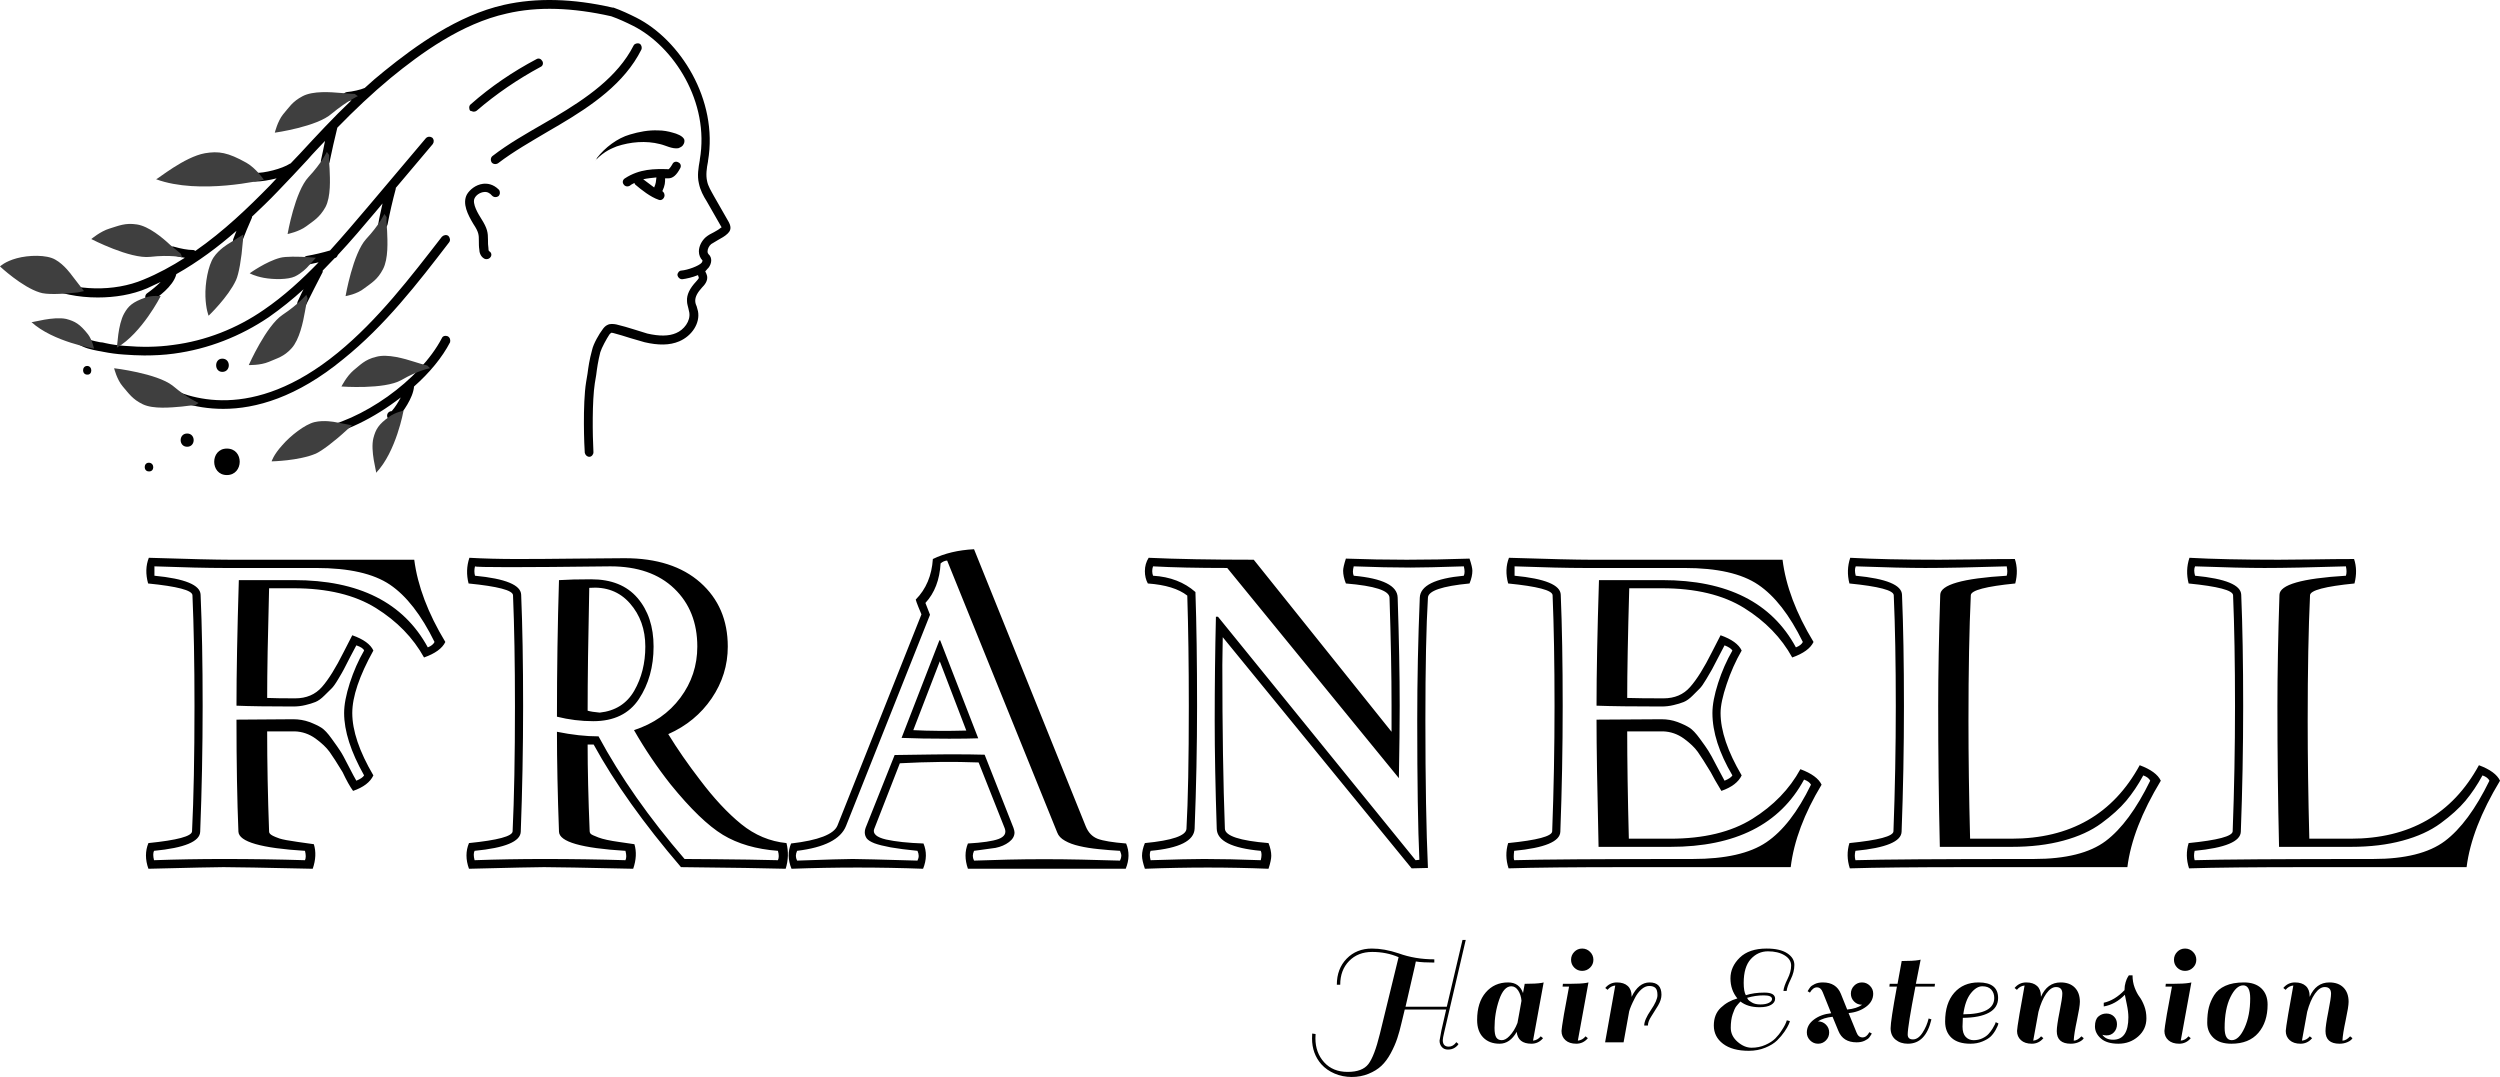 <svg viewBox="273.878 177.949 342.244 147.435" width="5000" height="2153.951" xmlns="http://www.w3.org/2000/svg" xmlns:xlink="http://www.w3.org/1999/xlink" preserveAspectRatio="none"><defs></defs><style>.a6izo4zJpcolor {fill:#000000;fill-opacity:1;}.a6izo4zJpstrokeColor-str {stroke:#3F3F3F;stroke-opacity:1;}.aD6z1nYkhcolor {fill:#000000;fill-opacity:1;}.aD6z1nYkhstrokeColor-str {stroke:#3F3F3F;stroke-opacity:1;}.alcHhARl1acolors-0 {fill:#000000;fill-opacity:1;}.alcHhARl1acolors-1 {fill:#3F3F3F;fill-opacity:1;}.alcHhARl1acolors-2 {fill:#797979;fill-opacity:1;}.alcHhARl1acolors-3 {fill:#969696;fill-opacity:1;}.alcHhARl1acolors-4 {fill:#B2B2B2;fill-opacity:1;}.alcHhARl1acolors-5 {fill:#C6C6C6;fill-opacity:1;}.alcHhARl1acolors-6 {fill:#D7D7D7;fill-opacity:1;}.alcHhARl1acolors-7 {fill:#E5E5E5;fill-opacity:1;}</style><g opacity="1" transform="rotate(0 453.493 306.623)">
<svg width="142.43" height="18.762" x="453.493" y="306.623" version="1.1" preserveAspectRatio="none" viewBox="0.76 -26.6 270.24 35.6">
  <g transform="matrix(1 0 0 1 0 0)" class="a6izo4zJpcolor"><path id="id-6izo4zJp14" d="M23.24-22.12L23.24-22.12Q20.08-23.48 16.38-23.48Q12.68-23.48 10.38-21.12Q8.08-18.76 8.08-14.96L8.08-14.96L7.20-14.96Q7.20-19.12 9.76-21.74Q12.32-24.36 16.32-24.36L16.32-24.36Q19.52-24.36 23.24-23.12L23.24-23.12Q27.52-21.56 32.52-21.56L32.52-21.56L32.52-20.72Q29.52-20.72 27.72-21L27.72-21Q27.68-20.84 27.44-19.68L27.44-19.68Q25.96-13.12 25.04-9.24L25.04-9.24L35.76-9.24L39.84-26.60L40.68-26.60L35.08-2.56Q34.72-1.08 34.72-0.56L34.72-0.56Q34.72 1.12 36.28 1.12L36.28 1.12Q37.40 1.12 38.24-0.04L38.24-0.04L38.80 0.44Q38.52 0.96 37.80 1.42Q37.08 1.88 36.06 1.88Q35.04 1.88 34.46 1.20Q33.88 0.52 33.88-0.44L33.88-0.44L34.36-3.08L35.60-8.52L24.84-8.52Q24.40-6.84 23.96-4.88Q23.52-2.92 22.90-1.04Q22.28 0.84 21.20 2.84Q20.12 4.84 18.78 6.10Q17.44 7.36 15.42 8.18Q13.40 9 11.06 9Q8.72 9 6.64 8.12Q4.56 7.24 3.16 5.68L3.16 5.68Q0.76 2.92 0.76-1L0.76-1Q0.76-1.64 0.80-2.28L0.80-2.28L1.68-2.16Q1.64-1.60 1.64-1.04L1.64-1.04Q1.64 2.68 3.90 5.18Q6.16 7.68 10 7.68Q13.84 7.68 15.40 5.64Q16.96 3.60 18.38-2.20Q19.80-8 23.24-22.12Z M57.76 0.36L57.76 0.36Q54.24 0.36 53.92-2.72L53.92-2.72Q52.16 0.36 49.48 0.36Q46.80 0.36 45.22-1.26Q43.64-2.88 43.64-5.80L43.64-5.80Q43.64-10.36 45.88-12.96Q48.12-15.56 51.68-15.56L51.68-15.56Q54.60-15.56 55.56-12.80L55.56-12.80Q55.76-14 56-15.20L56-15.20Q58.96-15.20 60.40-15.44L60.40-15.44L60.92-15.56L58.16-0.44Q59.36-0.56 60.16-1.56L60.16-1.56L60.76-1.08Q59.56 0.36 57.76 0.36ZM48.16-3.76Q48.16-1.96 48.62-1.26Q49.08-0.56 50.04-0.56Q51-0.56 52-1.60L52-1.60Q53.32-2.96 54.12-5.04L54.12-5.04Q54.24-5.56 54.58-7.54Q54.92-9.52 55.16-10.80L55.16-10.80Q55.04-12.32 54.32-13.44Q53.60-14.56 52.52-14.56L52.52-14.56Q50.56-14.56 49.36-11.06Q48.16-7.56 48.16-3.76L48.16-3.76Z M72.40-1.08Q71.20 0.36 69.40 0.36Q67.60 0.36 66.58-0.56Q65.56-1.48 65.56-2.96L65.56-2.96Q65.56-3.48 66.20-7.32L66.20-7.32L67.52-14.48L65.84-14.48L65.92-15.20L67.64-15.20Q70.60-15.20 72-15.44L72-15.44L72.56-15.56L69.80-0.44Q71-0.56 71.80-1.56L71.80-1.56L72.40-1.08ZM68.88-19.40Q68.04-20.24 68.04-21.44Q68.04-22.64 68.88-23.50Q69.72-24.36 70.92-24.36Q72.12-24.36 72.98-23.50Q73.84-22.64 73.84-21.44Q73.84-20.24 72.98-19.40Q72.12-18.56 70.92-18.56Q69.72-18.56 68.88-19.40Z M77.52-13.64L76.92-14.12Q78.12-15.56 79.94-15.56Q81.76-15.56 82.76-14.64Q83.76-13.72 83.76-12.04L83.76-12.04L83.76-11.80Q85.56-15.56 88.44-15.56L88.44-15.56Q91.52-15.56 91.52-12.36L91.52-12.36Q91.52-11.04 90.64-9.56Q89.76-8.08 88.88-6.74Q88-5.40 88-4.36L88-4.36L87.04-4.36Q87.04-5.84 88.76-8.36Q90.48-10.88 90.48-12.26Q90.48-13.64 89.94-14.14Q89.40-14.64 88.34-14.64Q87.28-14.64 86.26-13.72Q85.24-12.80 84.56-11.40L84.56-11.40Q83.48-9.32 83.12-8L83.12-8L83.12-7.96L81.68 0L76.88 0L79.52-14.76Q78.32-14.64 77.52-13.64L77.52-13.64Z M113.44-12.24L113.44-12.24Q115.52-12.92 118.28-12.92Q121.04-12.92 121.04-11.32L121.04-11.32Q121.04-10.36 120-9.74Q118.96-9.12 117-9.12L117-9.12Q113.92-9.12 112.04-10.60L112.04-10.60Q111.32-9.84 110.92-9.32Q110.52-8.80 110.02-7.32Q109.52-5.84 109.52-3.76Q109.52-1.68 111.28-0.14Q113.04 1.40 114.94 1.40Q116.84 1.40 118.48 0.68Q120.12-0.04 121.08-1Q122.04-1.96 122.76-3.12L122.76-3.12Q123.76-4.60 124.08-5.72L124.08-5.72L124.88-5.52Q124.88-5.40 124.58-4.68Q124.28-3.96 123.48-2.78Q122.68-1.60 121.56-0.50Q120.44 0.60 118.48 1.40Q116.52 2.20 114.20 2.20L114.20 2.20Q109.92 2.20 107.52 0.38Q105.12-1.44 105.12-4.36Q105.12-7.28 106.94-9Q108.76-10.72 111.24-11.40L111.24-11.40Q109.44-13.60 109.44-16.62Q109.44-19.64 111.86-22Q114.28-24.36 118.84-24.36L118.84-24.36Q122.32-24.36 124.18-23.14Q126.04-21.92 126.04-20.10Q126.04-18.28 125.10-16.38Q124.16-14.48 124.04-13.36L124.04-13.36L123.20-13.36Q123.32-14.56 124.26-16.44Q125.20-18.32 125.20-19.94Q125.20-21.56 123.50-22.60Q121.80-23.64 119.18-23.64Q116.56-23.64 114.72-21.62Q112.88-19.60 112.88-15.44L112.88-15.44Q112.88-13.20 113.44-12.24ZM114.04-11.08Q114.24-10.80 115.06-10.32Q115.88-9.84 117.24-9.84Q118.60-9.84 119.42-10.26Q120.24-10.68 120.24-11.24L120.24-11.24Q120.24-12.20 118.08-12.20Q115.92-12.20 113.76-11.56L113.76-11.56Q113.84-11.36 114.04-11.08Z M140.12-7.60L142.20-2.52Q142.68-1.28 143.74-1.28Q144.80-1.28 145.52-2.64L145.52-2.64L146.16-2.28Q145.76-1.60 145.46-1.22Q145.16-0.84 144.30-0.42Q143.44 0 142.20 0L142.20 0Q138.68 0 137.48-2.96L137.48-2.96L135.96-6.64Q133.60-6.40 132.16-5.44L132.16-5.44L132.20-5.44Q133.40-5.44 134.24-4.60Q135.08-3.76 135.08-2.56Q135.08-1.36 134.24-0.50Q133.40 0.36 132.20 0.36Q131 0.36 130.14-0.50Q129.28-1.36 129.28-2.56L129.28-2.56Q129.28-4.52 131.10-5.90Q132.92-7.28 135.60-7.56L135.60-7.56L133.40-13.04Q132.92-14.28 131.90-14.28Q130.88-14.28 130.08-12.92L130.08-12.92L129.48-13.28Q129.88-13.96 130.18-14.34Q130.48-14.72 131.34-15.14Q132.20-15.56 133.44-15.56L133.44-15.56Q136.92-15.56 138.12-12.60L138.12-12.60L139.76-8.52Q142.24-8.76 143.64-9.76L143.64-9.76L143.60-9.76Q142.40-9.76 141.56-10.60Q140.72-11.44 140.72-12.64Q140.72-13.84 141.56-14.70Q142.40-15.56 143.60-15.56Q144.80-15.56 145.66-14.70Q146.52-13.84 146.52-12.64L146.52-12.64Q146.52-10.60 144.64-9.22Q142.76-7.84 140.12-7.60L140.12-7.60Z M150.80-15.20L152.84-15.20L153.92-21.12Q156.88-21.12 158.32-21.36L158.32-21.36L158.84-21.48Q158.28-18.68 157.60-15.20L157.60-15.20L162.56-15.20L162.48-14.48L157.48-14.48Q155.48-4.16 155.48-2.04L155.48-2.04Q155.48-0.76 156.84-0.76Q158.20-0.76 159.32-2.48Q160.44-4.20 160.92-6.20L160.92-6.20L161.64-5.96Q160.16 0.36 155.52 0.36L155.52 0.36Q153.60 0.36 152.32-0.70Q151.04-1.76 151.04-3.66Q151.04-5.56 152.68-14.48L152.68-14.48L150.72-14.48L150.80-15.20Z M173.88-15.56L173.88-15.56Q178.96-15.56 178.96-11.52L178.96-11.52Q178.96-9 176.58-7.70Q174.20-6.40 169.80-6.36L169.80-6.36Q169.72-4.92 169.72-4.08L169.72-4.08Q169.72-2.28 170.54-1.42Q171.36-0.56 172.60-0.56Q173.84-0.56 174.86-1.04Q175.88-1.52 176.48-2.18Q177.08-2.84 177.52-3.56L177.52-3.56Q178.32-4.88 178.32-5.24L178.32-5.24L179.04-4.92Q178.92-4.28 178.32-3.22Q177.72-2.16 177-1.48Q176.28-0.80 174.88-0.22Q173.48 0.36 171.76 0.36L171.76 0.36Q168.52 0.36 166.86-1.18Q165.20-2.72 165.20-5.40L165.20-5.40Q165.20-10.16 167.56-12.86Q169.92-15.56 173.88-15.56ZM177.96-11.52Q177.96-12.84 177.18-13.70Q176.40-14.56 174.86-14.56Q173.32-14.56 171.86-12.72Q170.40-10.88 169.92-7.28L169.92-7.28Q177.96-7.32 177.96-11.52L177.96-11.52Z M198.60-0.44L198.60-0.44Q199.56-0.44 200.60-1.56L200.60-1.56L201.20-1.08Q200.92-0.52 199.96-0.08Q199 0.36 197.84 0.36L197.84 0.36Q194.20 0.36 194.20-2.92L194.20-2.92Q194.20-4.32 194.92-7.92Q195.64-11.52 195.64-12.64L195.64-12.64Q195.64-14.36 194-14.36L194-14.36Q192.68-14.36 191.46-12.64Q190.24-10.92 189.44-7.92L189.44-7.92L188.08-0.44Q189.32-0.56 190.12-1.56L190.12-1.56L190.72-1.08Q189.52 0.36 187.72 0.36Q185.92 0.36 184.90-0.56Q183.88-1.48 183.88-2.96L183.88-2.96Q183.88-3.52 184.52-7.36L184.52-7.36L185.84-14.76Q184.64-14.64 183.84-13.64L183.84-13.64L183.24-14.12Q184.44-15.56 186.26-15.56Q188.08-15.56 189.08-14.64Q190.08-13.72 190.08-12.04L190.08-12.04L190.08-11.80Q191.72-15.56 195.20-15.56L195.20-15.56Q197.56-15.56 198.88-14.22Q200.20-12.88 200.20-10.52L200.20-10.52Q200.20-9.28 199.44-5.74Q198.68-2.20 198.60-0.44Z M208.84-0.68L208.84-0.68Q212.80-0.68 212.80-6.52L212.80-6.52Q212.80-7.96 212.38-9.92Q211.96-11.88 211.88-12.36L211.88-12.36Q209.44-9.84 206.40-9.32L206.40-9.32L206.40-10.28Q209.28-10.92 211.80-13.56L211.80-13.56L211.80-13.72Q211.80-14.68 212.08-15.60Q212.36-16.52 212.64-16.96L212.64-16.96L212.92-17.40L213.88-17.40Q213.88-15.64 214.44-14.18Q215-12.72 215.68-11.82Q216.36-10.92 216.92-9.46Q217.48-8 217.48-6.24L217.48-6.24Q217.48-3.40 215.34-1.52Q213.20 0.36 210.20 0.36Q207.20 0.36 205.66-1Q204.12-2.36 204.12-4.14Q204.12-5.92 205-6.70Q205.88-7.48 207.08-7.48Q208.28-7.48 209.06-6.70Q209.84-5.92 209.84-4.70Q209.84-3.48 209.08-2.64Q208.32-1.80 207.12-1.80L207.12-1.80Q206.60-1.80 206.04-1.96L206.04-1.96Q206.92-0.68 208.84-0.68Z M229-1.08Q227.80 0.36 226 0.36Q224.20 0.36 223.18-0.56Q222.16-1.48 222.16-2.96L222.16-2.96Q222.16-3.48 222.80-7.32L222.80-7.32L224.12-14.48L222.44-14.48L222.52-15.20L224.24-15.20Q227.20-15.20 228.60-15.44L228.60-15.44L229.16-15.56L226.40-0.44Q227.60-0.56 228.40-1.56L228.40-1.56L229-1.08ZM225.48-19.40Q224.64-20.24 224.64-21.44Q224.64-22.64 225.48-23.50Q226.32-24.36 227.52-24.36Q228.72-24.36 229.58-23.50Q230.44-22.64 230.44-21.44Q230.44-20.24 229.58-19.40Q228.72-18.56 227.52-18.56Q226.32-18.56 225.48-19.40Z M239.56 0.36Q236.48 0.36 234.88-1.18Q233.28-2.72 233.28-5.06Q233.28-7.40 233.70-9.06Q234.12-10.72 235.08-12.26Q236.04-13.80 237.98-14.68Q239.92-15.56 242.82-15.56Q245.72-15.56 247.34-14.02Q248.96-12.48 248.96-9.80L248.96-9.80Q248.96-5.24 246.54-2.44Q244.12 0.36 239.56 0.36L239.56 0.36ZM237.80-3.76L237.80-3.76Q237.80-0.56 239.66-0.56Q241.52-0.56 242.98-3.78Q244.44-7 244.44-11.44L244.44-11.44Q244.44-14.80 242.62-14.80Q240.80-14.80 239.30-11.74Q237.80-8.68 237.80-3.76Z M268.40-0.44L268.40-0.44Q269.36-0.44 270.40-1.56L270.40-1.56L271-1.08Q270.72-0.52 269.76-0.08Q268.80 0.36 267.64 0.36L267.64 0.36Q264 0.36 264-2.92L264-2.92Q264-4.32 264.72-7.92Q265.44-11.52 265.44-12.64L265.44-12.64Q265.44-14.36 263.80-14.36L263.80-14.36Q262.48-14.36 261.26-12.64Q260.04-10.92 259.24-7.92L259.24-7.92L257.88-0.44Q259.12-0.56 259.92-1.56L259.92-1.56L260.52-1.08Q259.32 0.36 257.52 0.36Q255.72 0.36 254.70-0.56Q253.68-1.48 253.68-2.96L253.68-2.96Q253.68-3.52 254.32-7.36L254.32-7.36L255.64-14.76Q254.44-14.64 253.64-13.64L253.64-13.64L253.04-14.12Q254.24-15.56 256.06-15.56Q257.88-15.56 258.88-14.64Q259.88-13.72 259.88-12.04L259.88-12.04L259.88-11.80Q261.52-15.56 265-15.56L265-15.56Q267.36-15.56 268.68-14.22Q270-12.88 270-10.52L270-10.52Q270-9.28 269.24-5.74Q268.48-2.20 268.40-0.44Z"/></g>
</svg>
</g><g opacity="1" transform="rotate(0 293.861 253.135)">
<svg width="322.261" height="43.742" x="293.861" y="253.135" version="1.1" preserveAspectRatio="none" viewBox="1.24 -30.391 230.947 31.348">
  <g transform="matrix(1 0 0 1 0 0)" class="aD6z1nYkhcolor"><path id="id-D6z1nYkh7" d="M15.84-12.52L15.84-12.52L13.13-12.52Q13.13-7.87 13.32-2.68L13.32-2.68Q13.32-2.56 13.42-2.46Q13.52-2.36 13.70-2.27Q13.89-2.17 14.34-2.01Q14.79-1.86 16.15-1.67Q17.52-1.48 17.71-1.45L17.71-1.45Q18.05-0.35 17.60 0.96L17.60 0.96Q10.39 0.80 8.85 0.80L8.85 0.80Q7.79 0.80 1.48 0.96L1.48 0.96Q1.00-0.39 1.48-1.56L1.48-1.56Q5.72-1.99 5.76-2.71L5.76-2.71Q6.00-7.60 6.00-15L6.00-15Q6.00-21.29 5.80-25.88L5.80-25.88Q5.76-26.60 1.45-27.03L1.45-27.03Q1.07-28.40 1.52-29.55L1.52-29.55Q7.52-29.36 9.47-29.36L9.47-29.36L27.56-29.36Q28.05-25.53 30.61-21.29L30.61-21.29Q30.16-20.35 28.52-19.77L28.52-19.77Q26.91-22.68 23.80-24.62Q20.68-26.56 15.72-26.56L15.72-26.56L13.32-26.56Q13.13-19.55 13.13-15.80L13.13-15.80Q14.08-15.76 15.88-15.76L15.88-15.76Q17.52-15.76 18.50-16.87Q19.47-17.97 20.64-20.31L20.64-20.31L21.48-21.95Q23.13-21.37 23.55-20.45L23.55-20.45Q21.48-16.72 21.48-14.32L21.48-14.32Q21.48-11.72 23.55-8.20L23.55-8.20Q23.09-7.21 21.56-6.68L21.56-6.68Q21.11-7.29 20.53-8.52L20.53-8.52Q19.73-9.84 19.26-10.50Q18.79-11.15 17.87-11.82Q16.95-12.48 15.84-12.52ZM10.12-13.67L10.12-13.67L15.68-13.71Q16.52-13.71 17.27-13.44Q18.01-13.16 18.45-12.88Q18.89-12.60 19.46-11.80Q20.04-11.00 20.28-10.63Q20.53-10.27 21.10-9.14Q21.68-8.01 21.88-7.68L21.88-7.68Q22.48-7.93 22.64-8.20L22.64-8.20Q20.68-11.68 20.68-14.32L20.68-14.32Q20.68-15.53 21.24-17.27Q21.80-19.00 22.64-20.45L22.64-20.45Q22.56-20.72 21.88-20.96L21.88-20.96Q21.72-20.68 21.26-19.79Q20.80-18.89 20.66-18.62Q20.53-18.36 20.11-17.66Q19.69-16.95 19.44-16.72Q19.20-16.48 18.74-16.03Q18.28-15.57 17.86-15.40Q17.44-15.23 16.88-15.10Q16.31-14.96 15.68-14.96L15.68-14.96Q12.03-14.96 10.12-15.04L10.12-15.04Q10.12-19.77 10.35-27.36L10.35-27.36L15.76-27.36Q25.31-27.36 28.89-20.76L28.89-20.76Q29.39-20.96 29.55-21.29L29.55-21.29Q27.60-25.27 25.18-26.91Q22.75-28.55 17.95-28.55L17.95-28.55L8.93-28.55Q6.48-28.55 2.07-28.71L2.07-28.71L2.07-27.79Q6.56-27.36 6.60-25.92L6.60-25.92Q6.80-21.33 6.80-15L6.80-15Q6.80-8.81 6.56-2.68L6.56-2.68Q6.52-1.23 2.03-0.80L2.03-0.80Q1.88-0.49 2.03 0.12L2.03 0.12Q5.35 0 8.85 0L8.85 0Q13.01 0 16.84 0.12L16.84 0.12Q16.99-0.20 16.84-0.80L16.84-0.80Q10.39-1.19 10.31-2.68L10.31-2.68Q10.12-7.29 10.12-13.67Z M41.76-27.36L41.76-27.36L41.80-27.36Q43.01-27.44 44.92-27.44L44.92-27.44Q47.89-27.44 49.46-25.61Q51.04-23.77 51.04-20.84L51.04-20.84Q51.04-17.87 49.60-15.69Q48.16-13.52 45.12-13.52L45.12-13.52Q43.32-13.52 41.56-13.96L41.56-13.96Q41.56-20.84 41.76-27.36ZM50.23-20.84L50.23-20.84Q50.23-23.36 48.72-25.08Q47.21-26.80 44.73-26.60L44.73-26.60Q44.57-19.08 44.57-14.55L44.57-14.55Q44.96-14.43 45.76-14.36L45.76-14.36Q48.05-14.61 49.14-16.50Q50.23-18.40 50.23-20.84ZM38.01-2.68L38.01-2.68Q37.97-1.23 33.48-0.80L33.48-0.80Q33.32-0.49 33.48 0.12L33.48 0.12Q36.80 0 40.29 0L40.29 0Q44.45 0 48.28 0.12L48.28 0.12Q48.44-0.20 48.28-0.80L48.28-0.80Q41.80-1.19 41.76-2.68L41.76-2.68Q41.56-8.16 41.56-12.48L41.56-12.48Q43.77-12.03 45.64-12.03L45.64-12.03Q48.85-6.07 54.08 0L54.08 0Q55.08 0 56.96 0.02Q58.85 0.04 60.36 0.06Q61.88 0.08 63.24 0.12L63.24 0.12Q63.40-0.23 63.24-0.80L63.24-0.80Q60.04-1.04 57.84-2.37Q55.64-3.71 52.71-7.32L52.71-7.32Q50.72-9.84 49.12-12.64L49.12-12.64Q52.01-13.59 53.67-15.82Q55.33-18.05 55.33-20.84L55.33-20.84Q55.33-24.36 53.07-26.53Q50.80-28.71 46.80-28.71L46.80-28.71Q33.59-28.55 33.52-28.71L33.52-28.71Q33.40-28.24 33.52-27.79L33.52-27.79Q38.01-27.36 38.05-25.92L38.05-25.92Q38.24-21.33 38.24-15L38.24-15Q38.24-8.81 38.01-2.68ZM37.21-2.71L37.21-2.71Q37.44-7.60 37.44-15L37.44-15Q37.44-21.29 37.25-25.88L37.25-25.88Q37.21-26.60 32.89-27.03L32.89-27.03Q32.56-28.32 32.97-29.55L32.97-29.55Q35.12-29.43 37.64-29.43Q40.16-29.43 43.42-29.47Q46.68-29.51 48.20-29.51L48.20-29.51Q52.93-29.51 55.63-27.12Q58.32-24.73 58.32-20.84L58.32-20.84Q58.32-18.09 56.74-15.76Q55.16-13.44 52.48-12.25L52.48-12.25Q53.81-10.08 55.57-7.79L55.57-7.79Q57.64-5.04 59.64-3.42Q61.64-1.80 64.08-1.56L64.08-1.56Q64.39-0.31 64.00 0.96L64.00 0.96Q61.21 0.88 53.73 0.80L53.73 0.80Q48.24-5.61 45.16-11.23L45.16-11.23L44.57-11.23Q44.57-7.60 44.77-2.71L44.77-2.71Q44.77-2.60 44.86-2.48Q44.96-2.36 45.63-2.11Q46.29-1.86 47.65-1.67Q49.00-1.48 49.16-1.45L49.16-1.45Q49.49-0.35 49.04 0.96L49.04 0.96Q41.84 0.80 40.29 0.80L40.29 0.80Q39.24 0.80 32.93 0.96L32.93 0.96Q32.44-0.39 32.93-1.56L32.93-1.56Q37.17-1.99 37.21-2.71Z M96.80-0.80L96.80-0.80Q95.70-0.86 94.68-0.97Q93.65-1.07 92.81-1.27Q91.97-1.46 91.40-1.79Q90.82-2.11 90.64-2.60L90.64-2.60L79.84-29.28Q79.51-29.26 79.20-29.00L79.20-29.00Q79.06-26.58 77.71-25.12L77.71-25.12L78.16-23.96L69.92-3.24Q69.14-1.29 65.12-0.80L65.12-0.80Q65-0.53 65-0.31L65-0.31Q65-0.08 65.12 0.16L65.12 0.16Q67.34 0.08 68.70 0.04Q70.06 0 70.57 0L70.57 0Q71.02 0 72.61 0.04Q74.20 0.08 76.93 0.16L76.93 0.16Q77.05-0.08 77.05-0.31L77.05-0.31Q77.05-0.53 76.93-0.80L76.93-0.80Q75.31-0.96 74.30-1.14Q73.28-1.33 72.71-1.54Q72.15-1.76 71.95-2.02Q71.76-2.29 71.76-2.62L71.76-2.62Q71.76-2.83 71.84-3.05L71.84-3.05L74.69-10.20Q76.86-10.23 78.19-10.25Q79.53-10.27 80.04-10.27L80.04-10.27Q81.15-10.27 82.02-10.26Q82.89-10.25 83.52-10.23L83.52-10.23L86.35-3.05Q86.45-2.75 86.45-2.60L86.45-2.60Q86.45-2.07 85.91-1.66Q85.37-1.25 84.59-1.09L84.59-1.09L82.48-0.80Q82.36-0.53 82.36-0.31L82.36-0.31Q82.36-0.08 82.48 0.16L82.48 0.16Q84.14 0.10 85.85 0.06Q87.56 0.02 89.36 0.02L89.36 0.02Q91.15 0.02 93.00 0.06Q94.84 0.10 96.80 0.16L96.80 0.16Q96.93-0.12 96.93-0.31L96.93-0.31Q96.93-0.43 96.89-0.55Q96.86-0.66 96.80-0.80ZM80.04-11.80L80.04-11.80Q77.21-11.80 75.37-11.88L75.37-11.88L79.08-21.45L79.16-21.45L82.89-11.84Q81.84-11.80 80.04-11.80ZM81.72-12.60L79.12-19.39L76.52-12.64Q78.89-12.52 81.72-12.60L81.72-12.60ZM97.40-1.52L97.40-1.52Q97.89-0.35 97.36 0.96L97.36 0.96L81.88 0.96Q81.41-0.39 81.88-1.52L81.88-1.52Q84.00-1.64 84.88-1.96Q85.76-2.29 85.49-3.01L85.49-3.01L82.93-9.47Q79.32-9.61 75.20-9.39L75.20-9.39L72.68-2.93Q72.56-2.60 72.86-2.33Q73.16-2.07 73.85-1.91Q74.53-1.76 75.45-1.66Q76.37-1.56 77.52-1.52L77.52-1.52Q78.01-0.35 77.48 0.96L77.48 0.96Q71.07 0.72 64.57 0.96L64.57 0.96Q64.04-0.35 64.53-1.52L64.53-1.52Q68.55-1.99 69.08-3.28L69.08-3.28L77.32-24.00Q77.25-24.16 77.02-24.72Q76.80-25.27 76.76-25.45L76.76-25.45Q78.28-26.99 78.44-29.43L78.44-29.43Q80.16-30.27 82.48-30.39L82.48-30.39L93.44-3.20Q93.81-2.29 94.61-1.98Q95.41-1.68 97.40-1.52Z M109.92-29.36L123.44-12.48L123.44-15.04Q123.44-19.55 123.24-25.64L123.24-25.64Q123.20-26.68 118.96-27.03L118.96-27.03Q118.69-27.71 118.69-28.28L118.69-28.28Q118.69-28.63 118.96-29.47L118.96-29.47Q121.93-29.36 124.93-29.36Q127.93-29.36 131.09-29.47L131.09-29.47Q131.37-28.63 131.37-28.28L131.37-28.28Q131.37-27.71 131.09-27.03L131.09-27.03Q127.05-26.64 127.01-25.64L127.01-25.64Q126.76-21.52 126.76-13.59L126.76-13.59Q126.76-4.65 127.01 0.88L127.01 0.88L125.41 0.92L106.88-21.76Q106.88-21.41 106.86-20.48Q106.84-19.55 106.84-19.04L106.84-19.04Q106.84-9.61 107.09-2.97L107.09-2.97Q107.13-1.91 111.37-1.56L111.37-1.56Q111.64-0.88 111.64-0.31L111.64-0.31Q111.64 0.12 111.37 0.96L111.37 0.96Q108.36 0.84 105.41 0.84L105.41 0.84Q102.40 0.84 99.24 0.96L99.24 0.96Q98.96 0.12 98.96-0.31L98.96-0.31Q98.96-0.88 99.24-1.56L99.24-1.56Q103.28-1.95 103.32-2.97L103.32-2.97Q103.55-7.07 103.55-15L103.55-15Q103.55-21.07 103.40-25.84L103.40-25.84Q102.13-26.84 99.53-27.03L99.53-27.03Q99.24-27.56 99.24-28.24L99.24-28.24Q99.24-28.96 99.61-29.55L99.61-29.55Q103.69-29.36 109.92-29.36L109.92-29.36ZM125.96-13.59L125.96-13.59Q125.96-19.51 126.21-25.64L126.21-25.64Q126.29-27.40 130.53-27.79L130.53-27.79Q130.68-28.13 130.53-28.71L130.53-28.71Q126.84-28.59 125.29-28.59L125.29-28.59Q122.85-28.59 119.73-28.71L119.73-28.71Q119.57-28.13 119.73-27.79L119.73-27.79Q124.00-27.40 124.04-25.64L124.04-25.64Q124.24-19.55 124.24-15.04L124.24-15.04Q124.24-12.40 124.16-7.93L124.16-7.93L107.32-28.55Q102.93-28.55 100.04-28.71L100.04-28.71Q99.88-28.24 100.04-27.79L100.04-27.79Q102.56-27.64 104.20-26.19L104.20-26.19Q104.36-21.45 104.36-15L104.36-15Q104.36-9.08 104.12-2.97L104.12-2.97Q104.04-1.19 99.80-0.80L99.80-0.80Q99.65-0.49 99.80 0.12L99.80 0.12Q103.48 0 105.04 0L105.04 0Q107.48 0 110.61 0.12L110.61 0.12Q110.76-0.49 110.61-0.80L110.61-0.80Q106.33-1.19 106.29-2.97L106.29-2.97Q106.09-9.04 106.09-13.55L106.09-13.55Q106.09-18.71 106.21-23.77L106.21-23.77L106.41-23.77L125.80 0.12L126.17 0.08Q125.96-4.51 125.96-13.59Z M152.19-28.55L152.19-28.55L142.36-28.55Q139.92-28.55 135.51-28.71L135.51-28.71L135.51-27.79Q140-27.36 140.04-25.92L140.04-25.92Q140.23-21.33 140.23-15L140.23-15Q140.23-8.81 140-2.68L140-2.68Q139.96-1.23 135.47-0.80L135.47-0.80Q135.39-0.12 135.47 0.12L135.47 0.12Q139.24 0 152.99 0L152.99 0Q157.79 0 160.21-1.64Q162.64-3.28 164.59-7.29L164.59-7.29Q164.43-7.60 163.91-7.79L163.91-7.79Q160.35-1.19 150.80-1.19L150.80-1.19L143.75-1.19Q143.55-9.73 143.55-13.67L143.55-13.67L149.92-13.71Q150.76-13.71 151.49-13.44Q152.23-13.16 152.67-12.88Q153.11-12.60 153.69-11.80Q154.28-11.00 154.51-10.63Q154.75-10.27 155.33-9.14Q155.92-8.01 156.11-7.68L156.11-7.68Q156.72-7.93 156.88-8.20L156.88-8.20Q154.92-11.52 154.92-14.32L154.92-14.32Q154.92-15.53 155.48-17.27Q156.04-19.00 156.88-20.45L156.88-20.45Q156.72-20.72 156.11-20.96L156.11-20.96Q155.96-20.68 155.50-19.79Q155.04-18.89 154.89-18.62Q154.75-18.36 154.33-17.66Q153.91-16.95 153.67-16.72Q153.44-16.48 152.98-16.03Q152.52-15.57 152.10-15.40Q151.68-15.23 151.11-15.10Q150.55-14.96 149.92-14.96L149.92-14.96Q145.72-14.96 143.55-15.04L143.55-15.04Q143.55-19.77 143.79-27.36L143.79-27.36L150-27.36Q159.55-27.36 163.11-20.76L163.11-20.76Q163.63-20.96 163.79-21.29L163.79-21.29Q161.84-25.27 159.41-26.91Q156.99-28.55 152.19-28.55ZM154.88-20.31L154.88-20.31L155.72-21.95Q157.36-21.37 157.79-20.45L157.79-20.45Q156.91-18.93 156.32-17.16Q155.72-15.39 155.72-14.32L155.72-14.32Q155.72-11.72 157.79-8.20L157.79-8.20Q157.32-7.21 155.80-6.68L155.80-6.68Q155.08-7.87 154.75-8.52L154.75-8.52Q153.95-9.84 153.49-10.50Q153.03-11.15 152.11-11.82Q151.19-12.48 150.08-12.52L150.08-12.52L146.56-12.52Q146.56-8.20 146.72-1.99L146.72-1.99L150.76-1.99Q155.72-1.99 158.84-3.94Q161.95-5.88 163.55-8.81L163.55-8.81Q165.20-8.20 165.63-7.29L165.63-7.29Q163.07-3.05 162.60 0.80L162.60 0.80L146.39 0.80Q138.67 0.80 134.92 0.92L134.92 0.92Q134.51-0.35 134.88-1.56L134.88-1.56Q139.16-1.99 139.20-2.71L139.20-2.71Q139.43-8.85 139.43-15L139.43-15Q139.43-21.29 139.24-25.88L139.24-25.88Q139.20-26.60 134.88-27.03L134.88-27.03Q134.51-28.40 134.96-29.55L134.96-29.55Q140.96-29.36 142.91-29.36L142.91-29.36L161.80-29.36Q162.27-25.53 164.84-21.29L164.84-21.29Q164.39-20.35 162.75-19.77L162.75-19.77Q161.15-22.68 158.04-24.62Q154.92-26.56 149.96-26.56L149.96-26.56L146.76-26.56Q146.56-19.55 146.56-15.80L146.56-15.80Q147.79-15.76 150.12-15.76L150.12-15.76Q151.76-15.76 152.73-16.87Q153.71-17.97 154.88-20.31Z M177.07-15L177.07-15Q177.07-19.80 177.27-25.92L177.27-25.92Q177.30-27.40 183.79-27.79L183.79-27.79Q183.91-28.16 183.79-28.71L183.79-28.71Q178.67-28.55 175.80-28.55L175.80-28.55Q173.40-28.55 168.98-28.71L168.98-28.71Q168.83-28.36 168.98-27.79L168.98-27.79Q173.48-27.36 173.52-25.92L173.52-25.92Q173.71-21.33 173.71-15L173.71-15Q173.71-8.81 173.48-2.68L173.48-2.68Q173.44-1.23 168.95-0.80L168.95-0.80Q168.83-0.31 168.95 0.12L168.95 0.12Q172.71 0 186.46 0L186.46 0Q191.15 0 193.50-1.76Q195.84-3.52 197.87-7.68L197.87-7.68Q197.71-8.01 197.19-8.20L197.19-8.20Q196.43-6.80 195.51-5.70Q194.59-4.61 193.09-3.51Q191.58-2.40 189.35-1.80Q187.11-1.19 184.28-1.19L184.28-1.19L177.23-1.19Q177.07-8.05 177.07-15ZM180.04-13.55L180.04-13.55Q180.04-8.20 180.20-1.99L180.20-1.99L184.24-1.99Q192.91-1.99 196.84-9.20L196.84-9.20Q198.48-8.59 198.91-7.68L198.91-7.68Q196.11-3.05 195.63 0.80L195.63 0.80L179.86 0.80Q172.15 0.80 168.40 0.92L168.40 0.92Q167.99-0.35 168.36-1.56L168.36-1.56Q172.64-1.99 172.68-2.71L172.68-2.71Q172.91-8.85 172.91-15L172.91-15Q172.91-21.29 172.71-25.88L172.71-25.88Q172.68-26.60 168.36-27.03L168.36-27.03Q168.03-28.32 168.44-29.55L168.44-29.55Q171.84-29.36 177.19-29.36L177.19-29.36Q177.99-29.36 180.39-29.39Q182.79-29.43 184.59-29.43L184.59-29.43Q184.96-28.32 184.63-27.03L184.63-27.03Q180.31-26.60 180.27-25.88L180.27-25.88Q180.04-21.00 180.04-13.55Z M210.35-15L210.35-15Q210.35-19.80 210.55-25.92L210.55-25.92Q210.59-27.40 217.07-27.79L217.07-27.79Q217.19-28.16 217.07-28.71L217.07-28.71Q211.95-28.55 209.08-28.55L209.08-28.55Q206.68-28.55 202.27-28.71L202.27-28.71Q202.11-28.36 202.27-27.79L202.27-27.79Q206.76-27.36 206.80-25.92L206.80-25.92Q206.99-21.33 206.99-15L206.99-15Q206.99-8.81 206.76-2.68L206.76-2.68Q206.72-1.23 202.23-0.80L202.23-0.80Q202.11-0.31 202.23 0.12L202.23 0.12Q206.00 0 219.75 0L219.75 0Q224.43 0 226.78-1.76Q229.12-3.52 231.15-7.68L231.15-7.68Q231.00-8.01 230.47-8.20L230.47-8.20Q229.71-6.80 228.79-5.70Q227.87-4.61 226.37-3.51Q224.86-2.40 222.63-1.80Q220.39-1.19 217.56-1.19L217.56-1.19L210.51-1.19Q210.35-8.05 210.35-15ZM213.32-13.55L213.32-13.55Q213.32-8.20 213.48-1.99L213.48-1.99L217.52-1.99Q226.19-1.99 230.12-9.20L230.12-9.20Q231.76-8.59 232.19-7.68L232.19-7.68Q229.39-3.05 228.91 0.80L228.91 0.80L213.14 0.80Q205.43 0.80 201.68 0.92L201.68 0.92Q201.27-0.35 201.64-1.56L201.64-1.56Q205.92-1.99 205.96-2.71L205.96-2.71Q206.19-8.85 206.19-15L206.19-15Q206.19-21.29 206.00-25.88L206.00-25.88Q205.96-26.60 201.64-27.03L201.64-27.03Q201.31-28.32 201.72-29.55L201.72-29.55Q205.12-29.36 210.47-29.36L210.47-29.36Q211.27-29.36 213.67-29.39Q216.07-29.43 217.87-29.43L217.87-29.43Q218.24-28.32 217.91-27.03L217.91-27.03Q213.59-26.60 213.55-25.88L213.55-25.88Q213.32-21.00 213.32-13.55Z"/></g>
</svg>
</g><g opacity="1" transform="rotate(0 273.878 177.949)">
<svg width="100" height="65.034" x="273.878" y="177.949" version="1.1" preserveAspectRatio="none" viewBox="20 47.933 160.02 104.067">
  <g transform="matrix(1 0 0 1 0 0)" ><g><path d="M180 98.1c-.1.5-.4.8-.6 1-.6.6-1.4 1-2.1 1.4l-1.5.9c-.5.4-.8 1.1-.8 1.6 0 .3.1.5.2.6.9.8.7 2.1 0 3l-.3.3c-.1.2-.4.4-.4.5l.1.2c.1.2.2.4.3.8.2 1.1-.6 2-1.1 2.5-1 1.1-1.5 2-1.5 2.9 0 .4.1.8.3 1.2.1.4.2.7.3 1.1.5 2.6-1.3 5.4-4.1 6.6-2.1.9-4.6.9-7.6.2-1-.3-2.1-.6-3.1-.9-1.3-.4-2.5-.8-3.7-1.1-.3-.1-.5-.1-.6 0l-.3.3c-.6.9-1.7 2.9-2 3.9-.5 2-.7 3.4-.9 5l-.3 1.8c-.6 3.9-.5 11.3-.3 15.1 0 .5-.4 1-.9 1s-.9-.4-1-.9c-.1-1.1-.5-10.6.3-15.5l.3-1.8c.2-1.5.4-3 1-5.2.3-1.4 1.6-3.6 2.3-4.5.2-.3.6-.8 1.1-1 .6-.3 1.3-.2 1.9-.1 1.3.3 2.6.7 3.9 1.1 1 .3 1.9.6 2.9.9 2.6.6 4.7.6 6.3-.1 1.7-.7 3.2-2.6 2.9-4.5-.1-.3-.1-.6-.2-.9-.1-.5-.3-1-.3-1.6-.1-1.4.6-2.8 2-4.3.2-.2.6-.7.6-.8 0 0-.1-.2-.1-.3 0-.1-.1-.2-.1-.3-1.2.5-2.6.8-3.4.9h-.1c-.5 0-.9-.4-1-.9 0-.5.4-1 .9-1 1.3-.1 3.8-1 4.4-1.7.1-.1.2-.4.2-.5-.5-.5-.8-1.2-.8-2 0-1.1.6-2.3 1.5-3.1.6-.5 1.2-.8 1.8-1.1.6-.3 1.2-.7 1.7-1.1l-.1-.1-3.2-5.6c-.7-1.1-1.4-2.4-1.7-3.9-.4-1.7-.1-3.4.2-5.1v-.1c2.2-12.6-5.7-24.8-14.6-29.3-1.6-.8-3.1-1.5-4.8-2.1-8.4-1.9-16.1-2.2-22.9-.6-9.9 2.2-18.8 8.7-25.4 14.1-4.1 3.4-8 7.1-11.7 10.9-.6 2.5-1.2 5-1.7 7.5-.1.5-.6.9-1.1.8-.5-.1-.9-.6-.8-1.1.3-1.3.6-2.8.9-4.3-1.3 1.4-2.6 2.7-3.8 4.1-2.1 2.3-4.4 4.7-6.6 7-1.8 1.9-3.7 3.7-5.6 5.5v.2c-.8 1.8-1.5 3.5-2.2 5.3-.2.5-.8.8-1.3.6-.5-.2-.8-.7-.6-1.2.2-.6.5-1.2.7-1.8-4 3.5-8.4 6.8-13.2 9.5v.1c-.7 2.6-4.1 5-5.2 5.7-.4.3-1.1.2-1.4-.3-.3-.4-.2-1 .2-1.3 1-.7 2.1-1.6 3-2.5-1 .5-2 .9-3 1.4-3.3 1.4-7 2-10.8 2-4.2 0-8.4-.8-12.1-2.5-.5-.2-.7-.8-.5-1.3.2-.5.8-.7 1.3-.5 6.5 2.9 14.9 3.1 21.3.4 3.2-1.3 6.3-3 9.1-4.8-.9-.1-1.9-.4-2.8-.6-.5-.2-.8-.7-.7-1.2.2-.5.7-.8 1.2-.6 1.4.4 2.9.7 4.1.7.2 0 .3.1.5.2 6.2-4.3 11.6-9.5 16.3-14.3.5-.5 1-1.1 1.5-1.6-1.6.4-3.3.7-4.6.7h-.2c-.5 0-1-.5-.9-1 0-.5.5-1 1-.9 2 .1 5.9-.9 7.6-2 .1 0 .2-.1.2-.1.7-.7 1.3-1.4 2-2.1 3.6-3.9 7.3-7.9 11.3-11.7-.3.1-.6.1-.8.1-.5.1-1-.3-1.1-.8-.1-.5.3-1 .9-1.1 1.2-.1 3-.5 3.9-.9 1.4-1.3 2.8-2.5 4.3-3.7 6.8-5.5 16-12.2 26.2-14.5 7.1-1.6 15.1-1.4 23.8.6h.2c1.7.6 3.4 1.4 5 2.2 9.5 4.8 18 17.9 15.7 31.4v.1c-.3 1.5-.5 3-.2 4.3.2 1.1.9 2.2 1.5 3.3l3.2 5.6c.2.4.5.9.4 1.6zm-61.6 2.9c.3-.4.2-1-.2-1.4-.4-.3-1-.2-1.4.2-6.9 8.9-14 18.2-22.8 25.4-18.8 15.4-33 10-38.3 7-.5-.3-1.1-.1-1.3.3-.3.5-.1 1.1.3 1.3 2.7 1.6 7.6 3.7 14.2 3.7 7.1 0 16.1-2.5 26.3-10.9 9.1-7.3 16.3-16.6 23.2-25.6zm-.3 20.6c-.5-.2-1.1-.1-1.3.4-4.8 9.2-17.6 18.3-27.9 19.9-.5.1-.9.6-.8 1.1.1.5.6.9 1.1.8 6-.9 12.8-4.3 18.6-8.8-.6 1.1-1.2 2.1-2 3-.5 0-1 .4-1 1 0 .5.4 1 1 1 .3 0 .6-.1.8-.4.3 0 .6-.1.8-.4.7-.9 3.1-4 3.3-6.6 3.4-3 6.2-6.4 7.9-9.7.1-.5 0-1-.5-1.3zm-39.2-4.2c2.7-1.9 5.2-3.9 7.6-6.1-.5.9-.9 1.9-1.3 2.7-.2.5 0 1.1.5 1.3.1.1.3.1.4.1.4 0 .7-.2.9-.6 1.2-2.4 2.4-4.8 3.6-7.1.1-.1.1-.3.1-.5.9-.9 1.7-1.8 2.6-2.7.4-.1.6-.4.7-.7 2.9-3.1 5.6-6.3 8.3-9.5l1.5-1.8c-.3 1.5-.7 3-.9 4.3-.1.5.2 1 .8 1.1h.2c.5 0 .9-.3 1-.8.5-2.6 1.1-5.2 1.8-7.8v-.2l8.1-9.6c.3-.4.3-1-.1-1.4-.4-.3-1-.3-1.4.1L100.8 93c-2.8 3.3-5.6 6.6-8.5 9.8-1.7.5-3.4.9-5.1 1.2-.5.1-.9.6-.8 1.1.1.5.6.9 1.1.8.8-.2 1.5-.3 2.3-.5-3.7 3.8-7.6 7.4-12 10.4-5.9 4.1-12.8 6.8-19.9 7.7-3.5.5-7 .5-10.6.2-1.4-.1-2.9-.3-4.2-.6-.4-.1-.8-.2-1.2-.2-1.4-.3-2.7-.5-3.8-1.3-.4-.3-1.1-.2-1.4.3-.3.4-.2 1 .3 1.3 1.4 1 3 1.3 4.5 1.6.4.1.8.1 1.1.2 1.5.3 3 .5 4.5.6 1.5.1 3 .2 4.5.2 2.2 0 4.3-.1 6.5-.4 7.5-1 14.6-3.8 20.8-8zm86.2-27.6s0 .1 0 0c.4.3.6.8.4 1.3-.2.5-.7.8-1.2.6-1.8-.6-3.8-2.2-5.1-3.3-.1-.1-.2-.2-.2-.4-.3.2-.7.3-1 .6-.5.3-1.1.2-1.4-.3-.3-.4-.2-1 .3-1.3 3.2-2.1 6.5-2.1 9.6-2 .1-.1.4-.4.8-1.1.2-.5.8-.7 1.3-.4.5.2.7.8.4 1.3-.8 1.5-1.6 2.2-2.6 2.2h-.7c0 .9 0 1.5-.6 2.8zm-4.2-2.6c.9.7 1.7 1.3 2.4 1.8.4-.9.4-1.3.5-2.2-1 .1-2 .2-2.9.4zm-.4-28.4c.2-.5 0-1.1-.4-1.3-.5-.2-1.1 0-1.3.4-3.5 6.9-10.4 11.6-17.3 15.7-.8.5-1.6.9-2.4 1.4-3.8 2.2-7.7 4.4-11.2 7.1-.4.3-.5.9-.2 1.4.3.4.9.5 1.4.2 3.4-2.6 7.3-4.8 11-7 .8-.5 1.6-.9 2.4-1.4 7.1-4.2 14.3-9.1 18-16.5zm-36.7 13.6c.2 0 .5-.1.6-.2 4.3-3.7 9-6.9 14-9.6.5-.2.7-.8.4-1.3-.3-.5-.8-.7-1.3-.4-5.1 2.7-10 6-14.4 9.9-.4.3-.4 1-.1 1.4.2 0 .5.2.8.2zm2 15.8c-1.6.2-2.9 1.3-3.5 2.3-1.1 2 .2 4.5 1.4 6.5 1.2 1.8 1.2 2.4 1.2 3.7 0 .6 0 1.3.1 1.9 0 .5.2 1.5 1.1 2 .2.1.3.1.5.1.4 0 .7-.2.9-.5.3-.5.1-1-.4-1.3 0 0-.1-.1-.1-.6-.1-.6-.1-1.2-.1-1.8 0-1.6-.1-2.5-1.5-4.7-.5-.8-2.1-3.3-1.4-4.5.3-.6 1.1-1.2 2-1.3.7-.1 1.3.2 1.8.8.4.4 1 .4 1.4.1.4-.4.4-1 .1-1.4-1.3-1.3-2.6-1.4-3.5-1.3zm43.9-8.6c.2-.3.3-.7.2-1.1-.3-.8-1.7-1.3-2.5-1.5-1-.3-2.1-.5-3.2-.5-2.1-.1-4.2.3-6.2.9-2.8.8-5.5 2.9-7.2 5.1-.1.2-.2.5-.4.6 2.1-2.2 3.8-2.7 4.7-3.1 3-1 6.4-1.3 9.5-.5 1.3.3 2.6 1.1 4 .9.5-.2.9-.4 1.1-.8z" data-color="1" class="alcHhARl1acolors-0"></path><path d="M28.7 112c-3.9-1.2-8.7-5.7-8.7-5.7s1.1-1.1 3.7-1.8 6.5-.8 8.4.3c2 1.1 3.6 3.4 3.6 3.4l2.7 3.5-1.4.3c-3.7.4-6.9.5-8.3 0zm18.5 4.6c-1.4 2.5-1.5 7.3-1.6 7.5 5.5-3.2 9.6-11.3 9.6-11.3s-1.9-.2-3.3.3c-2.9 1-3.8 1.9-4.7 3.5zm5.7-12.4c4.4-.5 7 .1 7 .1l-.3-.8s-.5-.4-2.3-1.9c-1.7-1.6-4.7-4.1-7.3-4.5-2.6-.4-4 .3-6 .9-2 .6-4 2.3-4 2.3s8.5 4.4 12.9 3.9zm13.9.1c-1.2 1.8-1.9 5.7-1.8 8.6.1 2.8.7 4.2.7 4.2s4.3-4.1 6-7.8c.6-1.3 1.2-4.6 1.5-8.5l.1-1.5-3.2 2s-2.1 1.2-3.3 3zM74 83.6c-4.1-2.3-6.1-2.6-9.1-2.1-4.5.8-10.4 5.7-10.7 5.7 9.5 3.5 23.6.1 23.6.1s-1.7-2.5-3.8-3.7zm17.3 9.7c1.2-2.3 1-6.1.9-8.4-.2-2.3-.1-3-.1-3l-.5-.7s-1.1 2.4-4 5.5c-3 3.2-4.6 12.5-4.6 12.5s2.5-.5 4.1-1.7c1.6-1.2 2.9-1.9 4.2-4.2zM98.4 69l-.7-.5s-.7 0-3-.2-6.1-.5-8.4.7c-2.3 1.2-3 2.5-4.3 4-1.2 1.5-1.8 4-1.8 4s9.3-1.3 12.5-4.2c3.4-2.8 5.7-3.8 5.7-3.8zm-17 35.4c-3.1.8-6.7 3.4-6.7 3.4s1 .6 3.1 1c2.2.4 5.3.4 6.8-.3s2.7-2 2.7-2l1.9-2.1-1.2-.1c-2.8-.2-5.5-.2-6.6.1zm18.4 6.7c1.6-1.2 2.9-1.9 4.1-4.2 1.2-2.3 1-6.1.9-8.4-.2-2.3-.1-3-.1-3l-.5-.7s-1.1 2.4-4 5.5c-2.9 3.2-4.5 12.5-4.5 12.5s2.5-.4 4.1-1.7zm-15.9 13.1c1.7-1.9 2.5-5.7 2.9-8 .4-2.3.6-2.9.6-2.9l-.3-.8s-1.6 2-5.2 4.4c-3.6 2.4-7.4 11-7.4 11s2.5.1 4.4-.7c1.8-.8 3.3-1.1 5-3zm5 16.2c-2.1.5-5.3 3-7.1 5.1-1.9 2.1-2.3 3.5-2.3 3.5s5.9-.1 9.7-1.7c1.3-.6 4-2.6 6.8-5.2l1.1-1-3.7-.7s-2.4-.5-4.5 0zM45 128.6s.6 2.5 1.9 4c1.3 1.5 2.1 2.8 4.4 3.9 2.3 1.1 6.2.7 8.5.5 2.3-.3 3-.3 3-.3l.7-.5s-2.4-1-5.7-3.8c-3.5-2.7-12.8-3.8-12.8-3.8zm69.2 0l-.6-.6s-.6-.1-2.8-.8-5.9-1.8-8.4-1.1c-2.5.6-3.5 1.8-5 3-1.5 1.3-2.6 3.5-2.6 3.5s9.4.7 13.1-1.4c3.8-2.2 6.3-2.6 6.3-2.6zm-12.4 15.3c-.7 2.8.7 7.4.6 7.6 4.4-4.6 6-13.6 6-13.6s-1.9.4-3.1 1.3c-2.4 1.7-3 2.8-3.5 4.7zm-67.3-26.1c-2.8-.6-7.4.8-7.6.7 4.7 4.3 13.7 5.8 13.7 5.8s-.4-1.9-1.3-3.1c-1.8-2.3-2.9-2.9-4.8-3.4z" data-color="2" class="alcHhARl1acolors-1"></path><path d="M61 145.8c-1.9 0-1.9-2.9 0-2.9s1.9 2.9 0 2.9zm-8.4 3.5c-1.2 0-1.2 1.9 0 1.9 1.3.1 1.3-1.9 0-1.9zm17.1-3.1c-3.7 0-3.7 5.8 0 5.8s3.8-5.8 0-5.8zm-1-16.8c1.9 0 1.9-2.9 0-2.9-1.8 0-1.8 2.9 0 2.9zm-29.6-1.3c-1.2 0-1.2 1.9 0 1.9 1.2.1 1.2-1.9 0-1.9z" data-color="1" class="alcHhARl1acolors-0"></path></g></g>
</svg>
</g></svg>